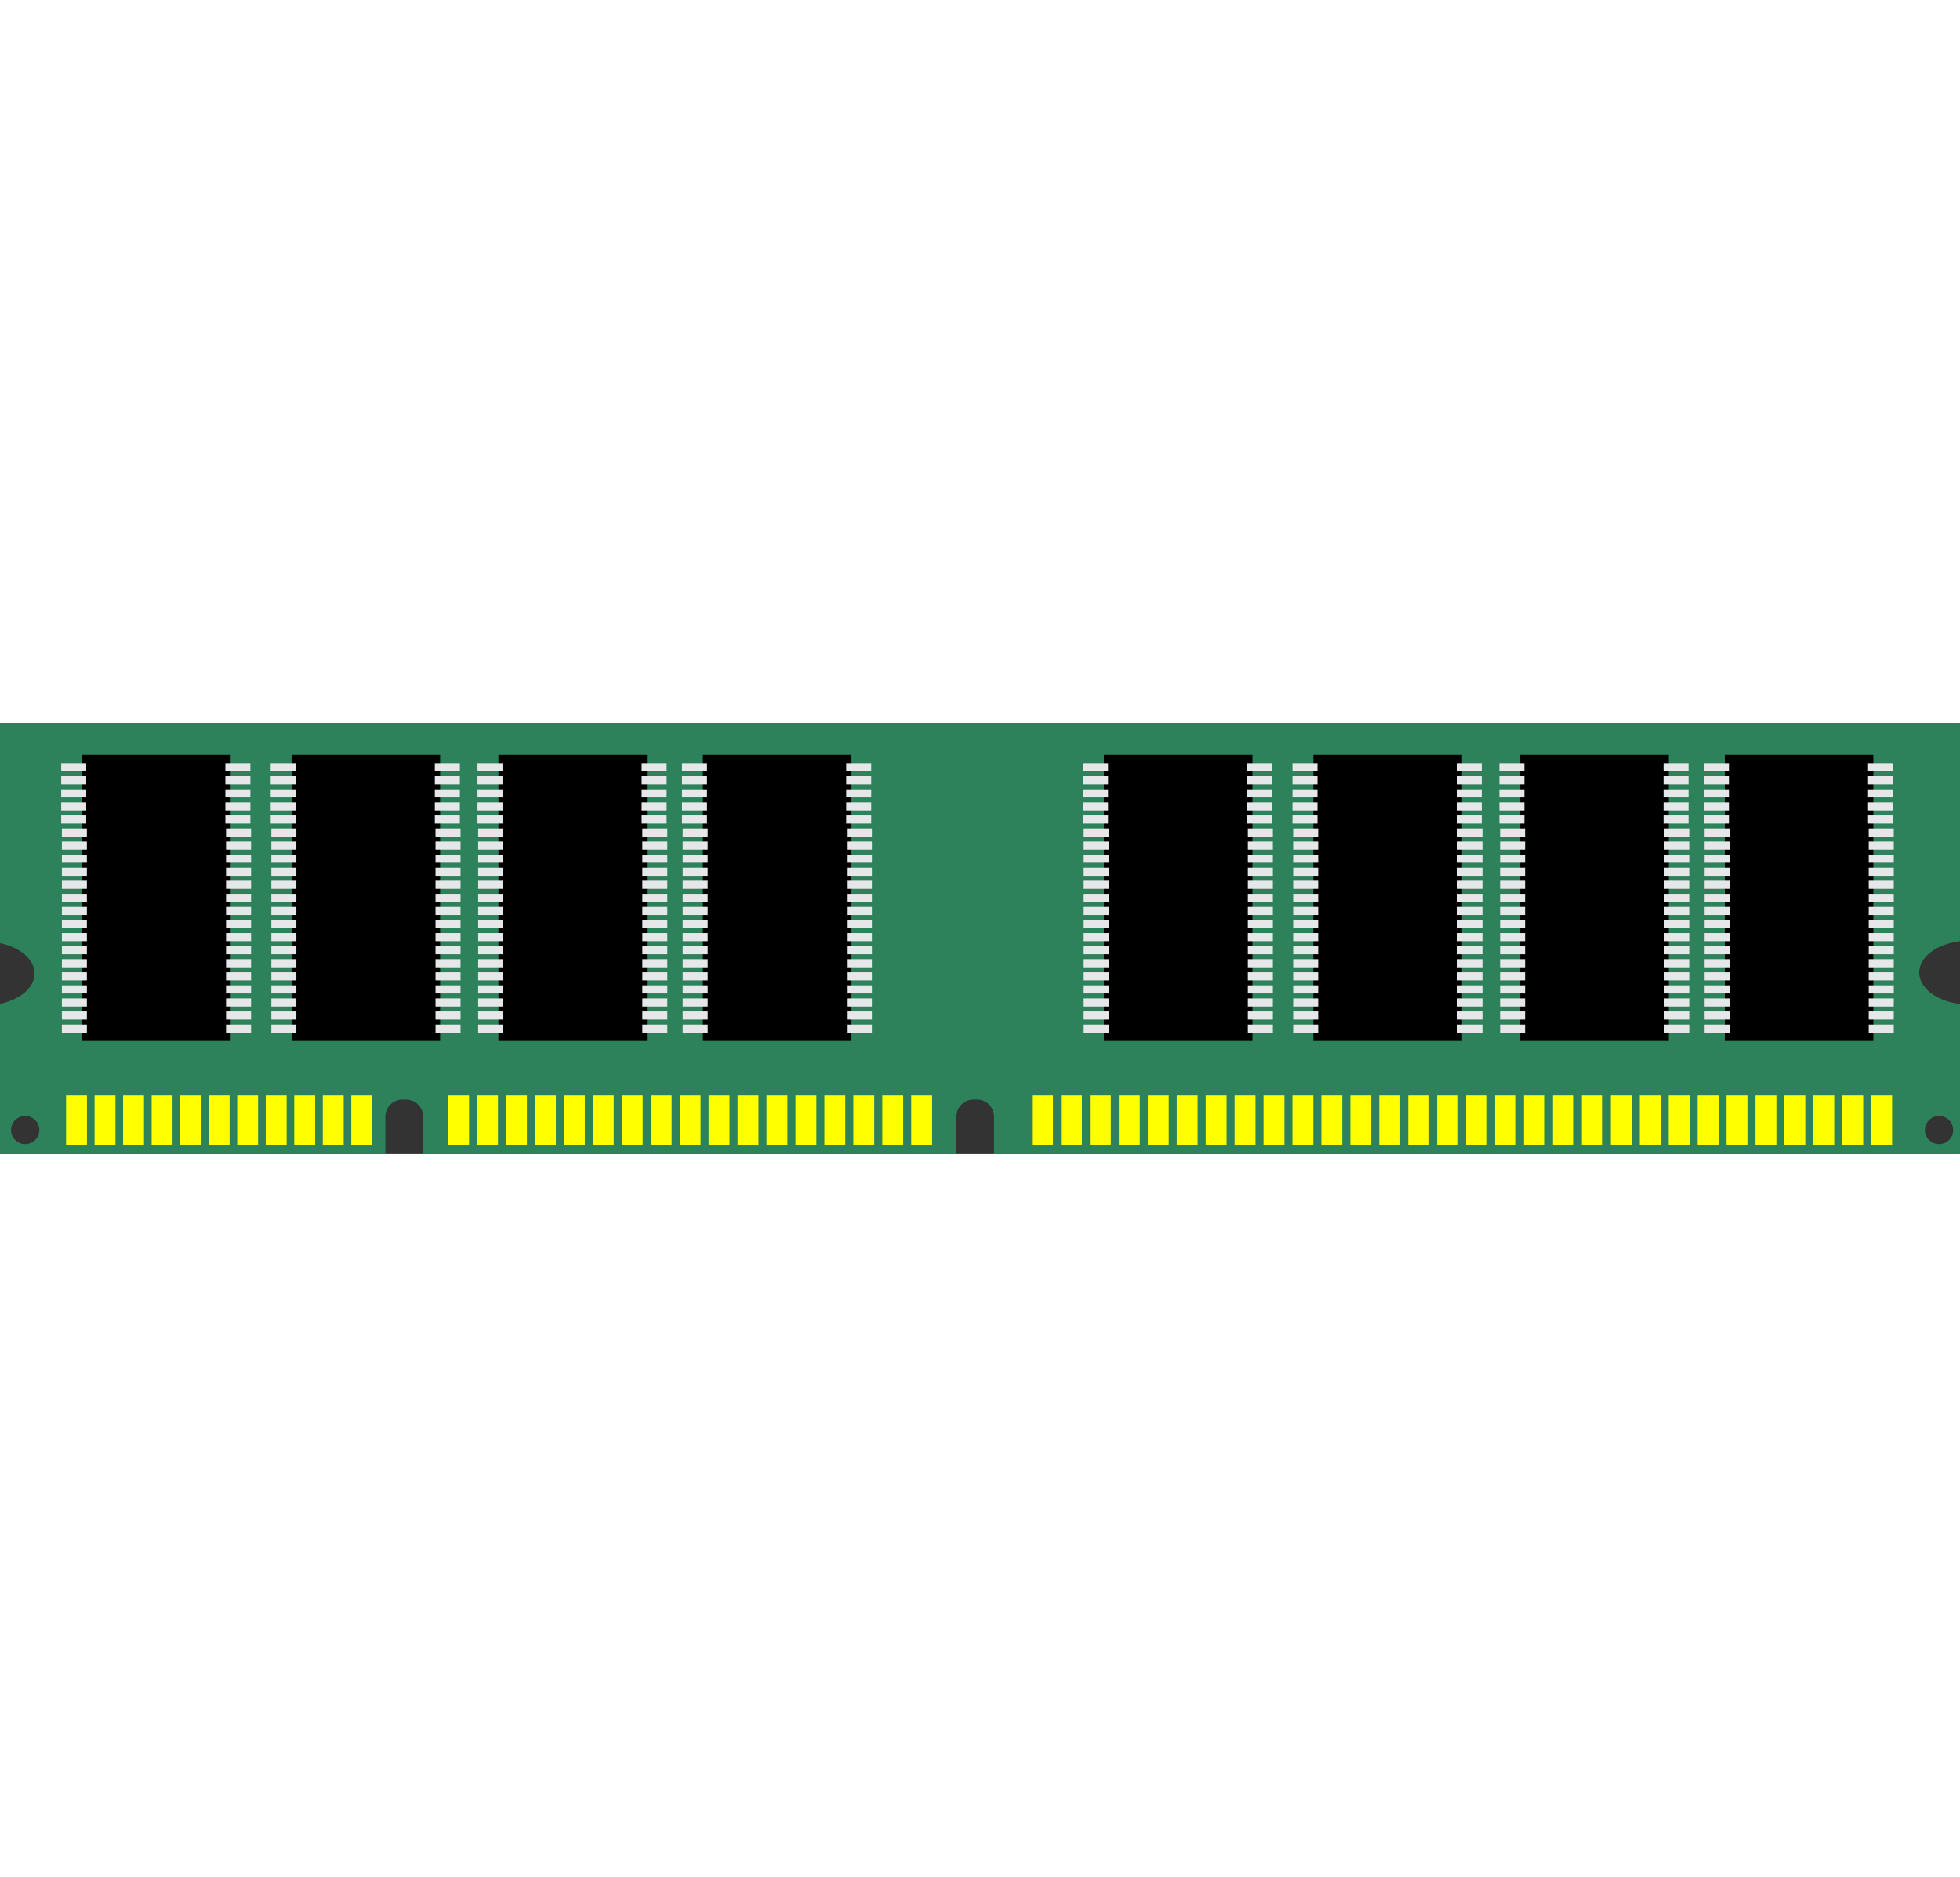 <?xml version="1.0" encoding="UTF-8" standalone="no"?>
<!--
DD-WRT Companion is a mobile app that lets you connect to,
monitor and manage your DD-WRT routers on the go.

Copyright (C) 2014  Armel Soro

This program is free software: you can redistribute it and/or modify
it under the terms of the GNU General Public License as published by
the Free Software Foundation, either version 3 of the License, or
(at your option) any later version.

This program is distributed in the hope that it will be useful,
but WITHOUT ANY WARRANTY; without even the implied warranty of
MERCHANTABILITY or FITNESS FOR A PARTICULAR PURPOSE.  See the
GNU General Public License for more details.

You should have received a copy of the GNU General Public License
along with this program.  If not, see <http://www.gnu.org/licenses/>.

Contact Info: Armel Soro &lt;apps+ddwrt AT rm3l DOT org&gt;
-->
<!-- Created with Inkscape (http://www.inkscape.org/) -->
<svg
    xmlns:inkscape="http://www.inkscape.org/namespaces/inkscape"
    xmlns:rdf="http://www.w3.org/1999/02/22-rdf-syntax-ns#"
    xmlns="http://www.w3.org/2000/svg"
    xmlns:cc="http://creativecommons.org/ns#"
    xmlns:dc="http://purl.org/dc/elements/1.1/"
    xmlns:sodipodi="http://sodipodi.sourceforge.net/DTD/sodipodi-0.dtd"
    xmlns:svg="http://www.w3.org/2000/svg"
    xmlns:ns1="http://sozi.baierouge.fr"
    xmlns:xlink="http://www.w3.org/1999/xlink"
    id="svg2"
	width="51.7"
	height="49.51"
    sodipodi:docname="computer-ram-chip.svg"
    viewBox="0 0 431.19 94.812"
    sodipodi:version="0.32"
    version="1.0"
    inkscape:output_extension="org.inkscape.output.svg.inkscape"
    inkscape:version="0.46"
  >
  <rect x="0" y="0" width="431.19" height="94.812" fill="#333333" stroke="none"/>
  <sodipodi:namedview
      id="base"
      bordercolor="#666666"
      inkscape:pageshadow="2"
      guidetolerance="10"
      pagecolor="#ffffff"
      gridtolerance="10000"
      inkscape:window-height="712"
      inkscape:zoom="0.70710678"
      objecttolerance="10"
      inkscape:window-y="-4"
      showgrid="false"
      borderopacity="1.0"
      inkscape:current-layer="layer1"
      inkscape:cx="192.88509"
      inkscape:cy="18.30365"
      showguides="true"
      inkscape:guide-bbox="true"
      inkscape:window-x="-4"
      inkscape:window-width="1024"
      inkscape:pageopacity="0.0"
      inkscape:document-units="px"
  />
  <g
      id="layer1"
      inkscape:label="Layer 1"
      inkscape:groupmode="layer"
      transform="translate(-136.73 -58.831)"
    >
    <g
        id="g4539"
        transform="translate(-6.364 -407.29)"
      >
      <path
          id="rect3662"
          style="fill-rule:evenodd;fill:#2d825b"
          d="m143.09 466.12v48.41c4.4 0.9 7.6 3.56 7.6 6.69 0 3.12-3.2 5.76-7.6 6.66v33.06h84.79v-8.22c0-2.11 1.7-3.78 3.81-3.78h0.69c2.1 0 3.81 1.67 3.81 3.78v8.22h117.31v-8.22c0-2.11 1.68-3.78 3.78-3.78h0.72c2.11 0 3.78 1.67 3.78 3.78v8.22h212.5v-33.03c-5.09-0.59-8.97-3.47-8.97-6.91s3.88-6.29 8.97-6.88v-48h-431.19zm5.53 86.44c1.72 0 3.13 1.38 3.13 3.1 0 1.71-1.41 3.09-3.13 3.09-1.71 0-3.09-1.38-3.09-3.09 0-1.72 1.38-3.1 3.09-3.1zm421.07 0c1.71 0 3.09 1.38 3.09 3.1 0 1.71-1.38 3.09-3.09 3.09-1.72 0-3.13-1.38-3.13-3.09 0-1.72 1.41-3.1 3.13-3.1z"
      />
      <g
          id="g3664"
          transform="translate(-1.47 228.88)"
        >
        <rect
            id="rect3666"
            style="fill:#000000"
            height="62.932"
            width="32.678"
            y="244.24"
            x="162.63"
        />
        <g
            id="g3668"
            transform="translate(0 -.013)"
          >
          <rect
              id="rect3670"
              style="fill:#e6e7e8"
              height="1.786"
              width="5.503"
              y="246.08"
              x="158.03"
          />
          <rect
              id="rect3672"
              style="fill:#e6e7e8"
              height="1.786"
              width="5.503"
              y="248.95"
              x="158.03"
          />
          <rect
              id="rect3674"
              style="fill:#e6e7e8"
              height="1.786"
              width="5.503"
              y="251.83"
              x="158.03"
          />
          <rect
              id="rect3676"
              style="fill:#e6e7e8"
              height="1.786"
              width="5.503"
              y="254.7"
              x="158.03"
          />
          <rect
              id="rect3678"
              style="fill:#e6e7e8"
              height="1.786"
              width="5.503"
              y="257.58"
              x="158.03"
          />
          <rect
              id="rect3680"
              style="fill:#e6e7e8"
              height="1.786"
              width="5.503"
              y="260.45"
              x="158.18"
          />
          <rect
              id="rect3682"
              style="fill:#e6e7e8"
              height="1.786"
              width="5.503"
              y="263.33"
              x="158.18"
          />
          <rect
              id="rect3684"
              style="fill:#e6e7e8"
              height="1.786"
              width="5.503"
              y="266.2"
              x="158.18"
          />
          <rect
              id="rect3686"
              style="fill:#e6e7e8"
              height="1.786"
              width="5.503"
              y="269.08"
              x="158.18"
          />
          <rect
              id="rect3688"
              style="fill:#e6e7e8"
              height="1.786"
              width="5.503"
              y="271.95"
              x="158.18"
          />
          <rect
              id="rect3690"
              style="fill:#e6e7e8"
              height="1.786"
              width="5.503"
              y="274.83"
              x="158.18"
          />
          <rect
              id="rect3692"
              style="fill:#e6e7e8"
              height="1.786"
              width="5.503"
              y="277.7"
              x="158.18"
          />
          <rect
              id="rect3694"
              style="fill:#e6e7e8"
              height="1.786"
              width="5.503"
              y="280.58"
              x="158.18"
          />
          <rect
              id="rect3696"
              style="fill:#e6e7e8"
              height="1.786"
              width="5.503"
              y="283.45"
              x="158.18"
          />
          <rect
              id="rect3698"
              style="fill:#e6e7e8"
              height="1.786"
              width="5.503"
              y="286.33"
              x="158.18"
          />
          <rect
              id="rect3700"
              style="fill:#e6e7e8"
              height="1.786"
              width="5.503"
              y="289.2"
              x="158.18"
          />
          <rect
              id="rect3702"
              style="fill:#e6e7e8"
              height="1.786"
              width="5.503"
              y="292.08"
              x="158.18"
          />
          <rect
              id="rect3704"
              style="fill:#e6e7e8"
              height="1.786"
              width="5.503"
              y="294.95"
              x="158.18"
          />
          <rect
              id="rect3706"
              style="fill:#e6e7e8"
              height="1.786"
              width="5.503"
              y="297.83"
              x="158.18"
          />
          <rect
              id="rect3708"
              style="fill:#e6e7e8"
              height="1.786"
              width="5.503"
              y="300.7"
              x="158.18"
          />
          <rect
              id="rect3710"
              style="fill:#e6e7e8"
              height="1.786"
              width="5.503"
              y="303.58"
              x="158.18"
          />
        </g
        >
        <g
            id="g3712"
            transform="translate(36.117 -.013)"
          >
          <rect
              id="rect3714"
              style="fill:#e6e7e8"
              height="1.786"
              width="5.503"
              y="246.08"
              x="158.03"
          />
          <rect
              id="rect3716"
              style="fill:#e6e7e8"
              height="1.786"
              width="5.503"
              y="248.95"
              x="158.03"
          />
          <rect
              id="rect3718"
              style="fill:#e6e7e8"
              height="1.786"
              width="5.503"
              y="251.83"
              x="158.03"
          />
          <rect
              id="rect3720"
              style="fill:#e6e7e8"
              height="1.786"
              width="5.503"
              y="254.7"
              x="158.03"
          />
          <rect
              id="rect3722"
              style="fill:#e6e7e8"
              height="1.786"
              width="5.503"
              y="257.58"
              x="158.03"
          />
          <rect
              id="rect3724"
              style="fill:#e6e7e8"
              height="1.786"
              width="5.503"
              y="260.45"
              x="158.18"
          />
          <rect
              id="rect3726"
              style="fill:#e6e7e8"
              height="1.786"
              width="5.503"
              y="263.33"
              x="158.18"
          />
          <rect
              id="rect3728"
              style="fill:#e6e7e8"
              height="1.786"
              width="5.503"
              y="266.2"
              x="158.18"
          />
          <rect
              id="rect3730"
              style="fill:#e6e7e8"
              height="1.786"
              width="5.503"
              y="269.08"
              x="158.18"
          />
          <rect
              id="rect3732"
              style="fill:#e6e7e8"
              height="1.786"
              width="5.503"
              y="271.95"
              x="158.18"
          />
          <rect
              id="rect3734"
              style="fill:#e6e7e8"
              height="1.786"
              width="5.503"
              y="274.83"
              x="158.18"
          />
          <rect
              id="rect3736"
              style="fill:#e6e7e8"
              height="1.786"
              width="5.503"
              y="277.7"
              x="158.18"
          />
          <rect
              id="rect3738"
              style="fill:#e6e7e8"
              height="1.786"
              width="5.503"
              y="280.58"
              x="158.18"
          />
          <rect
              id="rect3740"
              style="fill:#e6e7e8"
              height="1.786"
              width="5.503"
              y="283.45"
              x="158.18"
          />
          <rect
              id="rect3742"
              style="fill:#e6e7e8"
              height="1.786"
              width="5.503"
              y="286.33"
              x="158.18"
          />
          <rect
              id="rect3744"
              style="fill:#e6e7e8"
              height="1.786"
              width="5.503"
              y="289.2"
              x="158.18"
          />
          <rect
              id="rect3746"
              style="fill:#e6e7e8"
              height="1.786"
              width="5.503"
              y="292.08"
              x="158.18"
          />
          <rect
              id="rect3748"
              style="fill:#e6e7e8"
              height="1.786"
              width="5.503"
              y="294.95"
              x="158.18"
          />
          <rect
              id="rect3750"
              style="fill:#e6e7e8"
              height="1.786"
              width="5.503"
              y="297.83"
              x="158.18"
          />
          <rect
              id="rect3752"
              style="fill:#e6e7e8"
              height="1.786"
              width="5.503"
              y="300.7"
              x="158.18"
          />
          <rect
              id="rect3754"
              style="fill:#e6e7e8"
              height="1.786"
              width="5.503"
              y="303.58"
              x="158.18"
          />
        </g
        >
      </g
      >
      <g
          id="g3756"
          transform="translate(44.614 228.88)"
        >
        <rect
            id="rect3758"
            style="fill:#000000"
            height="62.932"
            width="32.678"
            y="244.24"
            x="162.63"
        />
        <g
            id="g3760"
            transform="translate(0 -.013)"
          >
          <rect
              id="rect3762"
              style="fill:#e6e7e8"
              height="1.786"
              width="5.503"
              y="246.08"
              x="158.03"
          />
          <rect
              id="rect3764"
              style="fill:#e6e7e8"
              height="1.786"
              width="5.503"
              y="248.95"
              x="158.03"
          />
          <rect
              id="rect3766"
              style="fill:#e6e7e8"
              height="1.786"
              width="5.503"
              y="251.83"
              x="158.03"
          />
          <rect
              id="rect3768"
              style="fill:#e6e7e8"
              height="1.786"
              width="5.503"
              y="254.7"
              x="158.03"
          />
          <rect
              id="rect3770"
              style="fill:#e6e7e8"
              height="1.786"
              width="5.503"
              y="257.58"
              x="158.03"
          />
          <rect
              id="rect3772"
              style="fill:#e6e7e8"
              height="1.786"
              width="5.503"
              y="260.45"
              x="158.18"
          />
          <rect
              id="rect3774"
              style="fill:#e6e7e8"
              height="1.786"
              width="5.503"
              y="263.33"
              x="158.18"
          />
          <rect
              id="rect3776"
              style="fill:#e6e7e8"
              height="1.786"
              width="5.503"
              y="266.2"
              x="158.18"
          />
          <rect
              id="rect3778"
              style="fill:#e6e7e8"
              height="1.786"
              width="5.503"
              y="269.08"
              x="158.18"
          />
          <rect
              id="rect3780"
              style="fill:#e6e7e8"
              height="1.786"
              width="5.503"
              y="271.95"
              x="158.18"
          />
          <rect
              id="rect3782"
              style="fill:#e6e7e8"
              height="1.786"
              width="5.503"
              y="274.83"
              x="158.18"
          />
          <rect
              id="rect3784"
              style="fill:#e6e7e8"
              height="1.786"
              width="5.503"
              y="277.7"
              x="158.18"
          />
          <rect
              id="rect3786"
              style="fill:#e6e7e8"
              height="1.786"
              width="5.503"
              y="280.58"
              x="158.18"
          />
          <rect
              id="rect3788"
              style="fill:#e6e7e8"
              height="1.786"
              width="5.503"
              y="283.45"
              x="158.18"
          />
          <rect
              id="rect3790"
              style="fill:#e6e7e8"
              height="1.786"
              width="5.503"
              y="286.33"
              x="158.18"
          />
          <rect
              id="rect3792"
              style="fill:#e6e7e8"
              height="1.786"
              width="5.503"
              y="289.2"
              x="158.18"
          />
          <rect
              id="rect3794"
              style="fill:#e6e7e8"
              height="1.786"
              width="5.503"
              y="292.08"
              x="158.18"
          />
          <rect
              id="rect3796"
              style="fill:#e6e7e8"
              height="1.786"
              width="5.503"
              y="294.95"
              x="158.18"
          />
          <rect
              id="rect3798"
              style="fill:#e6e7e8"
              height="1.786"
              width="5.503"
              y="297.83"
              x="158.18"
          />
          <rect
              id="rect3800"
              style="fill:#e6e7e8"
              height="1.786"
              width="5.503"
              y="300.7"
              x="158.18"
          />
          <rect
              id="rect3802"
              style="fill:#e6e7e8"
              height="1.786"
              width="5.503"
              y="303.58"
              x="158.18"
          />
        </g
        >
        <g
            id="g3804"
            transform="translate(36.117 -.013)"
          >
          <rect
              id="rect3806"
              style="fill:#e6e7e8"
              height="1.786"
              width="5.503"
              y="246.08"
              x="158.03"
          />
          <rect
              id="rect3808"
              style="fill:#e6e7e8"
              height="1.786"
              width="5.503"
              y="248.95"
              x="158.03"
          />
          <rect
              id="rect3810"
              style="fill:#e6e7e8"
              height="1.786"
              width="5.503"
              y="251.83"
              x="158.03"
          />
          <rect
              id="rect3812"
              style="fill:#e6e7e8"
              height="1.786"
              width="5.503"
              y="254.7"
              x="158.03"
          />
          <rect
              id="rect3814"
              style="fill:#e6e7e8"
              height="1.786"
              width="5.503"
              y="257.58"
              x="158.03"
          />
          <rect
              id="rect3816"
              style="fill:#e6e7e8"
              height="1.786"
              width="5.503"
              y="260.45"
              x="158.18"
          />
          <rect
              id="rect3818"
              style="fill:#e6e7e8"
              height="1.786"
              width="5.503"
              y="263.33"
              x="158.18"
          />
          <rect
              id="rect3820"
              style="fill:#e6e7e8"
              height="1.786"
              width="5.503"
              y="266.2"
              x="158.18"
          />
          <rect
              id="rect3822"
              style="fill:#e6e7e8"
              height="1.786"
              width="5.503"
              y="269.08"
              x="158.18"
          />
          <rect
              id="rect3824"
              style="fill:#e6e7e8"
              height="1.786"
              width="5.503"
              y="271.95"
              x="158.18"
          />
          <rect
              id="rect3826"
              style="fill:#e6e7e8"
              height="1.786"
              width="5.503"
              y="274.83"
              x="158.18"
          />
          <rect
              id="rect3828"
              style="fill:#e6e7e8"
              height="1.786"
              width="5.503"
              y="277.7"
              x="158.18"
          />
          <rect
              id="rect3830"
              style="fill:#e6e7e8"
              height="1.786"
              width="5.503"
              y="280.58"
              x="158.18"
          />
          <rect
              id="rect3832"
              style="fill:#e6e7e8"
              height="1.786"
              width="5.503"
              y="283.45"
              x="158.18"
          />
          <rect
              id="rect3834"
              style="fill:#e6e7e8"
              height="1.786"
              width="5.503"
              y="286.33"
              x="158.18"
          />
          <rect
              id="rect3836"
              style="fill:#e6e7e8"
              height="1.786"
              width="5.503"
              y="289.2"
              x="158.18"
          />
          <rect
              id="rect3838"
              style="fill:#e6e7e8"
              height="1.786"
              width="5.503"
              y="292.08"
              x="158.18"
          />
          <rect
              id="rect3840"
              style="fill:#e6e7e8"
              height="1.786"
              width="5.503"
              y="294.95"
              x="158.18"
          />
          <rect
              id="rect3842"
              style="fill:#e6e7e8"
              height="1.786"
              width="5.503"
              y="297.83"
              x="158.18"
          />
          <rect
              id="rect3844"
              style="fill:#e6e7e8"
              height="1.786"
              width="5.503"
              y="300.7"
              x="158.18"
          />
          <rect
              id="rect3846"
              style="fill:#e6e7e8"
              height="1.786"
              width="5.503"
              y="303.58"
              x="158.18"
          />
        </g
        >
      </g
      >
      <g
          id="g3848"
          transform="translate(90.114 228.88)"
        >
        <rect
            id="rect3850"
            style="fill:#000000"
            height="62.932"
            width="32.678"
            y="244.24"
            x="162.63"
        />
        <g
            id="g3852"
            transform="translate(0 -.013)"
          >
          <rect
              id="rect3854"
              style="fill:#e6e7e8"
              height="1.786"
              width="5.503"
              y="246.08"
              x="158.03"
          />
          <rect
              id="rect3856"
              style="fill:#e6e7e8"
              height="1.786"
              width="5.503"
              y="248.95"
              x="158.03"
          />
          <rect
              id="rect3858"
              style="fill:#e6e7e8"
              height="1.786"
              width="5.503"
              y="251.83"
              x="158.03"
          />
          <rect
              id="rect3860"
              style="fill:#e6e7e8"
              height="1.786"
              width="5.503"
              y="254.7"
              x="158.03"
          />
          <rect
              id="rect3862"
              style="fill:#e6e7e8"
              height="1.786"
              width="5.503"
              y="257.58"
              x="158.03"
          />
          <rect
              id="rect3864"
              style="fill:#e6e7e8"
              height="1.786"
              width="5.503"
              y="260.45"
              x="158.18"
          />
          <rect
              id="rect3866"
              style="fill:#e6e7e8"
              height="1.786"
              width="5.503"
              y="263.33"
              x="158.18"
          />
          <rect
              id="rect3868"
              style="fill:#e6e7e8"
              height="1.786"
              width="5.503"
              y="266.2"
              x="158.18"
          />
          <rect
              id="rect3870"
              style="fill:#e6e7e8"
              height="1.786"
              width="5.503"
              y="269.08"
              x="158.18"
          />
          <rect
              id="rect3872"
              style="fill:#e6e7e8"
              height="1.786"
              width="5.503"
              y="271.95"
              x="158.18"
          />
          <rect
              id="rect3874"
              style="fill:#e6e7e8"
              height="1.786"
              width="5.503"
              y="274.83"
              x="158.18"
          />
          <rect
              id="rect3876"
              style="fill:#e6e7e8"
              height="1.786"
              width="5.503"
              y="277.7"
              x="158.18"
          />
          <rect
              id="rect3878"
              style="fill:#e6e7e8"
              height="1.786"
              width="5.503"
              y="280.58"
              x="158.18"
          />
          <rect
              id="rect3880"
              style="fill:#e6e7e8"
              height="1.786"
              width="5.503"
              y="283.45"
              x="158.18"
          />
          <rect
              id="rect3882"
              style="fill:#e6e7e8"
              height="1.786"
              width="5.503"
              y="286.33"
              x="158.18"
          />
          <rect
              id="rect3884"
              style="fill:#e6e7e8"
              height="1.786"
              width="5.503"
              y="289.2"
              x="158.18"
          />
          <rect
              id="rect3886"
              style="fill:#e6e7e8"
              height="1.786"
              width="5.503"
              y="292.08"
              x="158.18"
          />
          <rect
              id="rect3888"
              style="fill:#e6e7e8"
              height="1.786"
              width="5.503"
              y="294.95"
              x="158.18"
          />
          <rect
              id="rect3890"
              style="fill:#e6e7e8"
              height="1.786"
              width="5.503"
              y="297.83"
              x="158.18"
          />
          <rect
              id="rect3892"
              style="fill:#e6e7e8"
              height="1.786"
              width="5.503"
              y="300.7"
              x="158.18"
          />
          <rect
              id="rect3894"
              style="fill:#e6e7e8"
              height="1.786"
              width="5.503"
              y="303.58"
              x="158.18"
          />
        </g
        >
        <g
            id="g3896"
            transform="translate(36.117 -.013)"
          >
          <rect
              id="rect3898"
              style="fill:#e6e7e8"
              height="1.786"
              width="5.503"
              y="246.08"
              x="158.03"
          />
          <rect
              id="rect3900"
              style="fill:#e6e7e8"
              height="1.786"
              width="5.503"
              y="248.95"
              x="158.03"
          />
          <rect
              id="rect3902"
              style="fill:#e6e7e8"
              height="1.786"
              width="5.503"
              y="251.83"
              x="158.03"
          />
          <rect
              id="rect3904"
              style="fill:#e6e7e8"
              height="1.786"
              width="5.503"
              y="254.7"
              x="158.03"
          />
          <rect
              id="rect3906"
              style="fill:#e6e7e8"
              height="1.786"
              width="5.503"
              y="257.58"
              x="158.03"
          />
          <rect
              id="rect3908"
              style="fill:#e6e7e8"
              height="1.786"
              width="5.503"
              y="260.45"
              x="158.18"
          />
          <rect
              id="rect3910"
              style="fill:#e6e7e8"
              height="1.786"
              width="5.503"
              y="263.33"
              x="158.18"
          />
          <rect
              id="rect3912"
              style="fill:#e6e7e8"
              height="1.786"
              width="5.503"
              y="266.2"
              x="158.18"
          />
          <rect
              id="rect3914"
              style="fill:#e6e7e8"
              height="1.786"
              width="5.503"
              y="269.08"
              x="158.18"
          />
          <rect
              id="rect3916"
              style="fill:#e6e7e8"
              height="1.786"
              width="5.503"
              y="271.95"
              x="158.18"
          />
          <rect
              id="rect3918"
              style="fill:#e6e7e8"
              height="1.786"
              width="5.503"
              y="274.83"
              x="158.18"
          />
          <rect
              id="rect3920"
              style="fill:#e6e7e8"
              height="1.786"
              width="5.503"
              y="277.7"
              x="158.18"
          />
          <rect
              id="rect3922"
              style="fill:#e6e7e8"
              height="1.786"
              width="5.503"
              y="280.58"
              x="158.18"
          />
          <rect
              id="rect3924"
              style="fill:#e6e7e8"
              height="1.786"
              width="5.503"
              y="283.45"
              x="158.18"
          />
          <rect
              id="rect3926"
              style="fill:#e6e7e8"
              height="1.786"
              width="5.503"
              y="286.33"
              x="158.18"
          />
          <rect
              id="rect3928"
              style="fill:#e6e7e8"
              height="1.786"
              width="5.503"
              y="289.2"
              x="158.18"
          />
          <rect
              id="rect3930"
              style="fill:#e6e7e8"
              height="1.786"
              width="5.503"
              y="292.08"
              x="158.18"
          />
          <rect
              id="rect3932"
              style="fill:#e6e7e8"
              height="1.786"
              width="5.503"
              y="294.95"
              x="158.18"
          />
          <rect
              id="rect3934"
              style="fill:#e6e7e8"
              height="1.786"
              width="5.503"
              y="297.83"
              x="158.18"
          />
          <rect
              id="rect3936"
              style="fill:#e6e7e8"
              height="1.786"
              width="5.503"
              y="300.7"
              x="158.18"
          />
          <rect
              id="rect3938"
              style="fill:#e6e7e8"
              height="1.786"
              width="5.503"
              y="303.58"
              x="158.18"
          />
        </g
        >
      </g
      >
      <g
          id="g3940"
          transform="translate(135.11 228.88)"
        >
        <rect
            id="rect3942"
            style="fill:#000000"
            height="62.932"
            width="32.678"
            y="244.24"
            x="162.63"
        />
        <g
            id="g3944"
            transform="translate(0 -.013)"
          >
          <rect
              id="rect3946"
              style="fill:#e6e7e8"
              height="1.786"
              width="5.503"
              y="246.08"
              x="158.03"
          />
          <rect
              id="rect3948"
              style="fill:#e6e7e8"
              height="1.786"
              width="5.503"
              y="248.95"
              x="158.03"
          />
          <rect
              id="rect3950"
              style="fill:#e6e7e8"
              height="1.786"
              width="5.503"
              y="251.83"
              x="158.03"
          />
          <rect
              id="rect3952"
              style="fill:#e6e7e8"
              height="1.786"
              width="5.503"
              y="254.7"
              x="158.03"
          />
          <rect
              id="rect3954"
              style="fill:#e6e7e8"
              height="1.786"
              width="5.503"
              y="257.58"
              x="158.03"
          />
          <rect
              id="rect3956"
              style="fill:#e6e7e8"
              height="1.786"
              width="5.503"
              y="260.45"
              x="158.18"
          />
          <rect
              id="rect3958"
              style="fill:#e6e7e8"
              height="1.786"
              width="5.503"
              y="263.33"
              x="158.18"
          />
          <rect
              id="rect3960"
              style="fill:#e6e7e8"
              height="1.786"
              width="5.503"
              y="266.2"
              x="158.18"
          />
          <rect
              id="rect3962"
              style="fill:#e6e7e8"
              height="1.786"
              width="5.503"
              y="269.08"
              x="158.18"
          />
          <rect
              id="rect3964"
              style="fill:#e6e7e8"
              height="1.786"
              width="5.503"
              y="271.95"
              x="158.18"
          />
          <rect
              id="rect3966"
              style="fill:#e6e7e8"
              height="1.786"
              width="5.503"
              y="274.83"
              x="158.18"
          />
          <rect
              id="rect3968"
              style="fill:#e6e7e8"
              height="1.786"
              width="5.503"
              y="277.7"
              x="158.18"
          />
          <rect
              id="rect3970"
              style="fill:#e6e7e8"
              height="1.786"
              width="5.503"
              y="280.58"
              x="158.18"
          />
          <rect
              id="rect3972"
              style="fill:#e6e7e8"
              height="1.786"
              width="5.503"
              y="283.45"
              x="158.18"
          />
          <rect
              id="rect3974"
              style="fill:#e6e7e8"
              height="1.786"
              width="5.503"
              y="286.33"
              x="158.18"
          />
          <rect
              id="rect3976"
              style="fill:#e6e7e8"
              height="1.786"
              width="5.503"
              y="289.2"
              x="158.18"
          />
          <rect
              id="rect3978"
              style="fill:#e6e7e8"
              height="1.786"
              width="5.503"
              y="292.08"
              x="158.18"
          />
          <rect
              id="rect3980"
              style="fill:#e6e7e8"
              height="1.786"
              width="5.503"
              y="294.95"
              x="158.18"
          />
          <rect
              id="rect3982"
              style="fill:#e6e7e8"
              height="1.786"
              width="5.503"
              y="297.83"
              x="158.18"
          />
          <rect
              id="rect3984"
              style="fill:#e6e7e8"
              height="1.786"
              width="5.503"
              y="300.7"
              x="158.18"
          />
          <rect
              id="rect3986"
              style="fill:#e6e7e8"
              height="1.786"
              width="5.503"
              y="303.58"
              x="158.18"
          />
        </g
        >
        <g
            id="g3988"
            transform="translate(36.117 -.013)"
          >
          <rect
              id="rect3990"
              style="fill:#e6e7e8"
              height="1.786"
              width="5.503"
              y="246.08"
              x="158.03"
          />
          <rect
              id="rect3992"
              style="fill:#e6e7e8"
              height="1.786"
              width="5.503"
              y="248.95"
              x="158.03"
          />
          <rect
              id="rect3994"
              style="fill:#e6e7e8"
              height="1.786"
              width="5.503"
              y="251.83"
              x="158.03"
          />
          <rect
              id="rect3996"
              style="fill:#e6e7e8"
              height="1.786"
              width="5.503"
              y="254.7"
              x="158.03"
          />
          <rect
              id="rect3998"
              style="fill:#e6e7e8"
              height="1.786"
              width="5.503"
              y="257.58"
              x="158.03"
          />
          <rect
              id="rect4000"
              style="fill:#e6e7e8"
              height="1.786"
              width="5.503"
              y="260.45"
              x="158.18"
          />
          <rect
              id="rect4002"
              style="fill:#e6e7e8"
              height="1.786"
              width="5.503"
              y="263.33"
              x="158.18"
          />
          <rect
              id="rect4004"
              style="fill:#e6e7e8"
              height="1.786"
              width="5.503"
              y="266.2"
              x="158.18"
          />
          <rect
              id="rect4006"
              style="fill:#e6e7e8"
              height="1.786"
              width="5.503"
              y="269.08"
              x="158.18"
          />
          <rect
              id="rect4008"
              style="fill:#e6e7e8"
              height="1.786"
              width="5.503"
              y="271.95"
              x="158.18"
          />
          <rect
              id="rect4010"
              style="fill:#e6e7e8"
              height="1.786"
              width="5.503"
              y="274.83"
              x="158.18"
          />
          <rect
              id="rect4012"
              style="fill:#e6e7e8"
              height="1.786"
              width="5.503"
              y="277.7"
              x="158.18"
          />
          <rect
              id="rect4014"
              style="fill:#e6e7e8"
              height="1.786"
              width="5.503"
              y="280.58"
              x="158.18"
          />
          <rect
              id="rect4016"
              style="fill:#e6e7e8"
              height="1.786"
              width="5.503"
              y="283.45"
              x="158.18"
          />
          <rect
              id="rect4018"
              style="fill:#e6e7e8"
              height="1.786"
              width="5.503"
              y="286.33"
              x="158.18"
          />
          <rect
              id="rect4020"
              style="fill:#e6e7e8"
              height="1.786"
              width="5.503"
              y="289.2"
              x="158.18"
          />
          <rect
              id="rect4022"
              style="fill:#e6e7e8"
              height="1.786"
              width="5.503"
              y="292.08"
              x="158.18"
          />
          <rect
              id="rect4024"
              style="fill:#e6e7e8"
              height="1.786"
              width="5.503"
              y="294.95"
              x="158.18"
          />
          <rect
              id="rect4026"
              style="fill:#e6e7e8"
              height="1.786"
              width="5.503"
              y="297.83"
              x="158.18"
          />
          <rect
              id="rect4028"
              style="fill:#e6e7e8"
              height="1.786"
              width="5.503"
              y="300.7"
              x="158.18"
          />
          <rect
              id="rect4030"
              style="fill:#e6e7e8"
              height="1.786"
              width="5.503"
              y="303.58"
              x="158.18"
          />
        </g
        >
      </g
      >
      <g
          id="g4032"
          transform="translate(223.32 228.88)"
        >
        <rect
            id="rect4034"
            style="fill:#000000"
            height="62.932"
            width="32.678"
            y="244.24"
            x="162.63"
        />
        <g
            id="g4036"
            transform="translate(0 -.013)"
          >
          <rect
              id="rect4038"
              style="fill:#e6e7e8"
              height="1.786"
              width="5.503"
              y="246.08"
              x="158.03"
          />
          <rect
              id="rect4040"
              style="fill:#e6e7e8"
              height="1.786"
              width="5.503"
              y="248.95"
              x="158.03"
          />
          <rect
              id="rect4042"
              style="fill:#e6e7e8"
              height="1.786"
              width="5.503"
              y="251.83"
              x="158.03"
          />
          <rect
              id="rect4044"
              style="fill:#e6e7e8"
              height="1.786"
              width="5.503"
              y="254.7"
              x="158.03"
          />
          <rect
              id="rect4046"
              style="fill:#e6e7e8"
              height="1.786"
              width="5.503"
              y="257.58"
              x="158.03"
          />
          <rect
              id="rect4048"
              style="fill:#e6e7e8"
              height="1.786"
              width="5.503"
              y="260.45"
              x="158.18"
          />
          <rect
              id="rect4050"
              style="fill:#e6e7e8"
              height="1.786"
              width="5.503"
              y="263.33"
              x="158.18"
          />
          <rect
              id="rect4052"
              style="fill:#e6e7e8"
              height="1.786"
              width="5.503"
              y="266.2"
              x="158.18"
          />
          <rect
              id="rect4054"
              style="fill:#e6e7e8"
              height="1.786"
              width="5.503"
              y="269.08"
              x="158.18"
          />
          <rect
              id="rect4056"
              style="fill:#e6e7e8"
              height="1.786"
              width="5.503"
              y="271.95"
              x="158.18"
          />
          <rect
              id="rect4058"
              style="fill:#e6e7e8"
              height="1.786"
              width="5.503"
              y="274.83"
              x="158.18"
          />
          <rect
              id="rect4060"
              style="fill:#e6e7e8"
              height="1.786"
              width="5.503"
              y="277.7"
              x="158.18"
          />
          <rect
              id="rect4062"
              style="fill:#e6e7e8"
              height="1.786"
              width="5.503"
              y="280.58"
              x="158.18"
          />
          <rect
              id="rect4064"
              style="fill:#e6e7e8"
              height="1.786"
              width="5.503"
              y="283.45"
              x="158.18"
          />
          <rect
              id="rect4066"
              style="fill:#e6e7e8"
              height="1.786"
              width="5.503"
              y="286.33"
              x="158.18"
          />
          <rect
              id="rect4068"
              style="fill:#e6e7e8"
              height="1.786"
              width="5.503"
              y="289.2"
              x="158.18"
          />
          <rect
              id="rect4070"
              style="fill:#e6e7e8"
              height="1.786"
              width="5.503"
              y="292.08"
              x="158.18"
          />
          <rect
              id="rect4072"
              style="fill:#e6e7e8"
              height="1.786"
              width="5.503"
              y="294.95"
              x="158.18"
          />
          <rect
              id="rect4074"
              style="fill:#e6e7e8"
              height="1.786"
              width="5.503"
              y="297.83"
              x="158.18"
          />
          <rect
              id="rect4076"
              style="fill:#e6e7e8"
              height="1.786"
              width="5.503"
              y="300.7"
              x="158.18"
          />
          <rect
              id="rect4078"
              style="fill:#e6e7e8"
              height="1.786"
              width="5.503"
              y="303.58"
              x="158.18"
          />
        </g
        >
        <g
            id="g4080"
            transform="translate(36.117 -.013)"
          >
          <rect
              id="rect4082"
              style="fill:#e6e7e8"
              height="1.786"
              width="5.503"
              y="246.08"
              x="158.03"
          />
          <rect
              id="rect4084"
              style="fill:#e6e7e8"
              height="1.786"
              width="5.503"
              y="248.95"
              x="158.03"
          />
          <rect
              id="rect4086"
              style="fill:#e6e7e8"
              height="1.786"
              width="5.503"
              y="251.83"
              x="158.03"
          />
          <rect
              id="rect4088"
              style="fill:#e6e7e8"
              height="1.786"
              width="5.503"
              y="254.7"
              x="158.03"
          />
          <rect
              id="rect4090"
              style="fill:#e6e7e8"
              height="1.786"
              width="5.503"
              y="257.58"
              x="158.03"
          />
          <rect
              id="rect4092"
              style="fill:#e6e7e8"
              height="1.786"
              width="5.503"
              y="260.45"
              x="158.18"
          />
          <rect
              id="rect4094"
              style="fill:#e6e7e8"
              height="1.786"
              width="5.503"
              y="263.33"
              x="158.18"
          />
          <rect
              id="rect4096"
              style="fill:#e6e7e8"
              height="1.786"
              width="5.503"
              y="266.2"
              x="158.18"
          />
          <rect
              id="rect4098"
              style="fill:#e6e7e8"
              height="1.786"
              width="5.503"
              y="269.08"
              x="158.18"
          />
          <rect
              id="rect4100"
              style="fill:#e6e7e8"
              height="1.786"
              width="5.503"
              y="271.95"
              x="158.18"
          />
          <rect
              id="rect4102"
              style="fill:#e6e7e8"
              height="1.786"
              width="5.503"
              y="274.83"
              x="158.18"
          />
          <rect
              id="rect4104"
              style="fill:#e6e7e8"
              height="1.786"
              width="5.503"
              y="277.7"
              x="158.18"
          />
          <rect
              id="rect4106"
              style="fill:#e6e7e8"
              height="1.786"
              width="5.503"
              y="280.58"
              x="158.18"
          />
          <rect
              id="rect4108"
              style="fill:#e6e7e8"
              height="1.786"
              width="5.503"
              y="283.45"
              x="158.18"
          />
          <rect
              id="rect4110"
              style="fill:#e6e7e8"
              height="1.786"
              width="5.503"
              y="286.33"
              x="158.18"
          />
          <rect
              id="rect4112"
              style="fill:#e6e7e8"
              height="1.786"
              width="5.503"
              y="289.2"
              x="158.18"
          />
          <rect
              id="rect4114"
              style="fill:#e6e7e8"
              height="1.786"
              width="5.503"
              y="292.08"
              x="158.18"
          />
          <rect
              id="rect4116"
              style="fill:#e6e7e8"
              height="1.786"
              width="5.503"
              y="294.95"
              x="158.18"
          />
          <rect
              id="rect4118"
              style="fill:#e6e7e8"
              height="1.786"
              width="5.503"
              y="297.83"
              x="158.18"
          />
          <rect
              id="rect4120"
              style="fill:#e6e7e8"
              height="1.786"
              width="5.503"
              y="300.7"
              x="158.18"
          />
          <rect
              id="rect4122"
              style="fill:#e6e7e8"
              height="1.786"
              width="5.503"
              y="303.58"
              x="158.18"
          />
        </g
        >
      </g
      >
      <g
          id="g4124"
          transform="translate(269.41 228.88)"
        >
        <rect
            id="rect4126"
            style="fill:#000000"
            height="62.932"
            width="32.678"
            y="244.24"
            x="162.63"
        />
        <g
            id="g4128"
            transform="translate(0 -.013)"
          >
          <rect
              id="rect4130"
              style="fill:#e6e7e8"
              height="1.786"
              width="5.503"
              y="246.08"
              x="158.03"
          />
          <rect
              id="rect4132"
              style="fill:#e6e7e8"
              height="1.786"
              width="5.503"
              y="248.95"
              x="158.03"
          />
          <rect
              id="rect4134"
              style="fill:#e6e7e8"
              height="1.786"
              width="5.503"
              y="251.83"
              x="158.03"
          />
          <rect
              id="rect4136"
              style="fill:#e6e7e8"
              height="1.786"
              width="5.503"
              y="254.7"
              x="158.03"
          />
          <rect
              id="rect4138"
              style="fill:#e6e7e8"
              height="1.786"
              width="5.503"
              y="257.58"
              x="158.03"
          />
          <rect
              id="rect4140"
              style="fill:#e6e7e8"
              height="1.786"
              width="5.503"
              y="260.45"
              x="158.18"
          />
          <rect
              id="rect4142"
              style="fill:#e6e7e8"
              height="1.786"
              width="5.503"
              y="263.33"
              x="158.18"
          />
          <rect
              id="rect4144"
              style="fill:#e6e7e8"
              height="1.786"
              width="5.503"
              y="266.2"
              x="158.18"
          />
          <rect
              id="rect4146"
              style="fill:#e6e7e8"
              height="1.786"
              width="5.503"
              y="269.08"
              x="158.18"
          />
          <rect
              id="rect4148"
              style="fill:#e6e7e8"
              height="1.786"
              width="5.503"
              y="271.95"
              x="158.18"
          />
          <rect
              id="rect4150"
              style="fill:#e6e7e8"
              height="1.786"
              width="5.503"
              y="274.83"
              x="158.18"
          />
          <rect
              id="rect4152"
              style="fill:#e6e7e8"
              height="1.786"
              width="5.503"
              y="277.7"
              x="158.18"
          />
          <rect
              id="rect4154"
              style="fill:#e6e7e8"
              height="1.786"
              width="5.503"
              y="280.58"
              x="158.18"
          />
          <rect
              id="rect4156"
              style="fill:#e6e7e8"
              height="1.786"
              width="5.503"
              y="283.45"
              x="158.18"
          />
          <rect
              id="rect4158"
              style="fill:#e6e7e8"
              height="1.786"
              width="5.503"
              y="286.33"
              x="158.18"
          />
          <rect
              id="rect4160"
              style="fill:#e6e7e8"
              height="1.786"
              width="5.503"
              y="289.2"
              x="158.18"
          />
          <rect
              id="rect4162"
              style="fill:#e6e7e8"
              height="1.786"
              width="5.503"
              y="292.08"
              x="158.18"
          />
          <rect
              id="rect4164"
              style="fill:#e6e7e8"
              height="1.786"
              width="5.503"
              y="294.95"
              x="158.18"
          />
          <rect
              id="rect4166"
              style="fill:#e6e7e8"
              height="1.786"
              width="5.503"
              y="297.83"
              x="158.18"
          />
          <rect
              id="rect4168"
              style="fill:#e6e7e8"
              height="1.786"
              width="5.503"
              y="300.7"
              x="158.18"
          />
          <rect
              id="rect4170"
              style="fill:#e6e7e8"
              height="1.786"
              width="5.503"
              y="303.58"
              x="158.18"
          />
        </g
        >
        <g
            id="g4172"
            transform="translate(36.117 -.013)"
          >
          <rect
              id="rect4174"
              style="fill:#e6e7e8"
              height="1.786"
              width="5.503"
              y="246.08"
              x="158.03"
          />
          <rect
              id="rect4176"
              style="fill:#e6e7e8"
              height="1.786"
              width="5.503"
              y="248.95"
              x="158.03"
          />
          <rect
              id="rect4178"
              style="fill:#e6e7e8"
              height="1.786"
              width="5.503"
              y="251.83"
              x="158.03"
          />
          <rect
              id="rect4180"
              style="fill:#e6e7e8"
              height="1.786"
              width="5.503"
              y="254.7"
              x="158.03"
          />
          <rect
              id="rect4182"
              style="fill:#e6e7e8"
              height="1.786"
              width="5.503"
              y="257.58"
              x="158.03"
          />
          <rect
              id="rect4184"
              style="fill:#e6e7e8"
              height="1.786"
              width="5.503"
              y="260.45"
              x="158.18"
          />
          <rect
              id="rect4186"
              style="fill:#e6e7e8"
              height="1.786"
              width="5.503"
              y="263.33"
              x="158.18"
          />
          <rect
              id="rect4188"
              style="fill:#e6e7e8"
              height="1.786"
              width="5.503"
              y="266.2"
              x="158.18"
          />
          <rect
              id="rect4190"
              style="fill:#e6e7e8"
              height="1.786"
              width="5.503"
              y="269.08"
              x="158.18"
          />
          <rect
              id="rect4192"
              style="fill:#e6e7e8"
              height="1.786"
              width="5.503"
              y="271.95"
              x="158.18"
          />
          <rect
              id="rect4194"
              style="fill:#e6e7e8"
              height="1.786"
              width="5.503"
              y="274.83"
              x="158.18"
          />
          <rect
              id="rect4196"
              style="fill:#e6e7e8"
              height="1.786"
              width="5.503"
              y="277.7"
              x="158.18"
          />
          <rect
              id="rect4198"
              style="fill:#e6e7e8"
              height="1.786"
              width="5.503"
              y="280.58"
              x="158.18"
          />
          <rect
              id="rect4200"
              style="fill:#e6e7e8"
              height="1.786"
              width="5.503"
              y="283.45"
              x="158.18"
          />
          <rect
              id="rect4202"
              style="fill:#e6e7e8"
              height="1.786"
              width="5.503"
              y="286.33"
              x="158.18"
          />
          <rect
              id="rect4204"
              style="fill:#e6e7e8"
              height="1.786"
              width="5.503"
              y="289.2"
              x="158.18"
          />
          <rect
              id="rect4206"
              style="fill:#e6e7e8"
              height="1.786"
              width="5.503"
              y="292.08"
              x="158.18"
          />
          <rect
              id="rect4208"
              style="fill:#e6e7e8"
              height="1.786"
              width="5.503"
              y="294.95"
              x="158.18"
          />
          <rect
              id="rect4210"
              style="fill:#e6e7e8"
              height="1.786"
              width="5.503"
              y="297.83"
              x="158.18"
          />
          <rect
              id="rect4212"
              style="fill:#e6e7e8"
              height="1.786"
              width="5.503"
              y="300.7"
              x="158.18"
          />
          <rect
              id="rect4214"
              style="fill:#e6e7e8"
              height="1.786"
              width="5.503"
              y="303.58"
              x="158.18"
          />
        </g
        >
      </g
      >
      <g
          id="g4216"
          transform="translate(314.91 228.88)"
        >
        <rect
            id="rect4218"
            style="fill:#000000"
            height="62.932"
            width="32.678"
            y="244.24"
            x="162.63"
        />
        <g
            id="g4220"
            transform="translate(0 -.013)"
          >
          <rect
              id="rect4222"
              style="fill:#e6e7e8"
              height="1.786"
              width="5.503"
              y="246.08"
              x="158.03"
          />
          <rect
              id="rect4224"
              style="fill:#e6e7e8"
              height="1.786"
              width="5.503"
              y="248.95"
              x="158.03"
          />
          <rect
              id="rect4226"
              style="fill:#e6e7e8"
              height="1.786"
              width="5.503"
              y="251.83"
              x="158.03"
          />
          <rect
              id="rect4228"
              style="fill:#e6e7e8"
              height="1.786"
              width="5.503"
              y="254.7"
              x="158.03"
          />
          <rect
              id="rect4230"
              style="fill:#e6e7e8"
              height="1.786"
              width="5.503"
              y="257.58"
              x="158.03"
          />
          <rect
              id="rect4232"
              style="fill:#e6e7e8"
              height="1.786"
              width="5.503"
              y="260.45"
              x="158.18"
          />
          <rect
              id="rect4234"
              style="fill:#e6e7e8"
              height="1.786"
              width="5.503"
              y="263.33"
              x="158.18"
          />
          <rect
              id="rect4236"
              style="fill:#e6e7e8"
              height="1.786"
              width="5.503"
              y="266.2"
              x="158.18"
          />
          <rect
              id="rect4238"
              style="fill:#e6e7e8"
              height="1.786"
              width="5.503"
              y="269.08"
              x="158.18"
          />
          <rect
              id="rect4240"
              style="fill:#e6e7e8"
              height="1.786"
              width="5.503"
              y="271.95"
              x="158.18"
          />
          <rect
              id="rect4242"
              style="fill:#e6e7e8"
              height="1.786"
              width="5.503"
              y="274.83"
              x="158.18"
          />
          <rect
              id="rect4244"
              style="fill:#e6e7e8"
              height="1.786"
              width="5.503"
              y="277.7"
              x="158.18"
          />
          <rect
              id="rect4246"
              style="fill:#e6e7e8"
              height="1.786"
              width="5.503"
              y="280.58"
              x="158.18"
          />
          <rect
              id="rect4248"
              style="fill:#e6e7e8"
              height="1.786"
              width="5.503"
              y="283.45"
              x="158.18"
          />
          <rect
              id="rect4250"
              style="fill:#e6e7e8"
              height="1.786"
              width="5.503"
              y="286.33"
              x="158.18"
          />
          <rect
              id="rect4252"
              style="fill:#e6e7e8"
              height="1.786"
              width="5.503"
              y="289.2"
              x="158.18"
          />
          <rect
              id="rect4254"
              style="fill:#e6e7e8"
              height="1.786"
              width="5.503"
              y="292.08"
              x="158.18"
          />
          <rect
              id="rect4256"
              style="fill:#e6e7e8"
              height="1.786"
              width="5.503"
              y="294.95"
              x="158.18"
          />
          <rect
              id="rect4258"
              style="fill:#e6e7e8"
              height="1.786"
              width="5.503"
              y="297.83"
              x="158.18"
          />
          <rect
              id="rect4260"
              style="fill:#e6e7e8"
              height="1.786"
              width="5.503"
              y="300.7"
              x="158.18"
          />
          <rect
              id="rect4262"
              style="fill:#e6e7e8"
              height="1.786"
              width="5.503"
              y="303.58"
              x="158.18"
          />
        </g
        >
        <g
            id="g4264"
            transform="translate(36.117 -.013)"
          >
          <rect
              id="rect4266"
              style="fill:#e6e7e8"
              height="1.786"
              width="5.503"
              y="246.08"
              x="158.03"
          />
          <rect
              id="rect4268"
              style="fill:#e6e7e8"
              height="1.786"
              width="5.503"
              y="248.95"
              x="158.03"
          />
          <rect
              id="rect4270"
              style="fill:#e6e7e8"
              height="1.786"
              width="5.503"
              y="251.83"
              x="158.03"
          />
          <rect
              id="rect4272"
              style="fill:#e6e7e8"
              height="1.786"
              width="5.503"
              y="254.7"
              x="158.03"
          />
          <rect
              id="rect4274"
              style="fill:#e6e7e8"
              height="1.786"
              width="5.503"
              y="257.58"
              x="158.03"
          />
          <rect
              id="rect4276"
              style="fill:#e6e7e8"
              height="1.786"
              width="5.503"
              y="260.45"
              x="158.18"
          />
          <rect
              id="rect4278"
              style="fill:#e6e7e8"
              height="1.786"
              width="5.503"
              y="263.33"
              x="158.18"
          />
          <rect
              id="rect4280"
              style="fill:#e6e7e8"
              height="1.786"
              width="5.503"
              y="266.2"
              x="158.18"
          />
          <rect
              id="rect4282"
              style="fill:#e6e7e8"
              height="1.786"
              width="5.503"
              y="269.08"
              x="158.18"
          />
          <rect
              id="rect4284"
              style="fill:#e6e7e8"
              height="1.786"
              width="5.503"
              y="271.95"
              x="158.18"
          />
          <rect
              id="rect4286"
              style="fill:#e6e7e8"
              height="1.786"
              width="5.503"
              y="274.83"
              x="158.18"
          />
          <rect
              id="rect4288"
              style="fill:#e6e7e8"
              height="1.786"
              width="5.503"
              y="277.7"
              x="158.18"
          />
          <rect
              id="rect4290"
              style="fill:#e6e7e8"
              height="1.786"
              width="5.503"
              y="280.58"
              x="158.18"
          />
          <rect
              id="rect4292"
              style="fill:#e6e7e8"
              height="1.786"
              width="5.503"
              y="283.45"
              x="158.18"
          />
          <rect
              id="rect4294"
              style="fill:#e6e7e8"
              height="1.786"
              width="5.503"
              y="286.33"
              x="158.18"
          />
          <rect
              id="rect4296"
              style="fill:#e6e7e8"
              height="1.786"
              width="5.503"
              y="289.2"
              x="158.18"
          />
          <rect
              id="rect4298"
              style="fill:#e6e7e8"
              height="1.786"
              width="5.503"
              y="292.08"
              x="158.18"
          />
          <rect
              id="rect4300"
              style="fill:#e6e7e8"
              height="1.786"
              width="5.503"
              y="294.95"
              x="158.18"
          />
          <rect
              id="rect4302"
              style="fill:#e6e7e8"
              height="1.786"
              width="5.503"
              y="297.83"
              x="158.18"
          />
          <rect
              id="rect4304"
              style="fill:#e6e7e8"
              height="1.786"
              width="5.503"
              y="300.7"
              x="158.18"
          />
          <rect
              id="rect4306"
              style="fill:#e6e7e8"
              height="1.786"
              width="5.503"
              y="303.58"
              x="158.18"
          />
        </g
        >
      </g
      >
      <g
          id="g4308"
          transform="translate(359.91 228.88)"
        >
        <rect
            id="rect4310"
            style="fill:#000000"
            height="62.932"
            width="32.678"
            y="244.24"
            x="162.63"
        />
        <g
            id="g4312"
            transform="translate(0 -.013)"
          >
          <rect
              id="rect4314"
              style="fill:#e6e7e8"
              height="1.786"
              width="5.503"
              y="246.08"
              x="158.03"
          />
          <rect
              id="rect4316"
              style="fill:#e6e7e8"
              height="1.786"
              width="5.503"
              y="248.95"
              x="158.03"
          />
          <rect
              id="rect4318"
              style="fill:#e6e7e8"
              height="1.786"
              width="5.503"
              y="251.83"
              x="158.03"
          />
          <rect
              id="rect4320"
              style="fill:#e6e7e8"
              height="1.786"
              width="5.503"
              y="254.7"
              x="158.03"
          />
          <rect
              id="rect4322"
              style="fill:#e6e7e8"
              height="1.786"
              width="5.503"
              y="257.58"
              x="158.03"
          />
          <rect
              id="rect4324"
              style="fill:#e6e7e8"
              height="1.786"
              width="5.503"
              y="260.45"
              x="158.18"
          />
          <rect
              id="rect4326"
              style="fill:#e6e7e8"
              height="1.786"
              width="5.503"
              y="263.33"
              x="158.18"
          />
          <rect
              id="rect4328"
              style="fill:#e6e7e8"
              height="1.786"
              width="5.503"
              y="266.2"
              x="158.18"
          />
          <rect
              id="rect4330"
              style="fill:#e6e7e8"
              height="1.786"
              width="5.503"
              y="269.08"
              x="158.18"
          />
          <rect
              id="rect4332"
              style="fill:#e6e7e8"
              height="1.786"
              width="5.503"
              y="271.95"
              x="158.18"
          />
          <rect
              id="rect4334"
              style="fill:#e6e7e8"
              height="1.786"
              width="5.503"
              y="274.83"
              x="158.18"
          />
          <rect
              id="rect4336"
              style="fill:#e6e7e8"
              height="1.786"
              width="5.503"
              y="277.7"
              x="158.18"
          />
          <rect
              id="rect4338"
              style="fill:#e6e7e8"
              height="1.786"
              width="5.503"
              y="280.58"
              x="158.18"
          />
          <rect
              id="rect4340"
              style="fill:#e6e7e8"
              height="1.786"
              width="5.503"
              y="283.45"
              x="158.18"
          />
          <rect
              id="rect4342"
              style="fill:#e6e7e8"
              height="1.786"
              width="5.503"
              y="286.33"
              x="158.18"
          />
          <rect
              id="rect4344"
              style="fill:#e6e7e8"
              height="1.786"
              width="5.503"
              y="289.2"
              x="158.18"
          />
          <rect
              id="rect4346"
              style="fill:#e6e7e8"
              height="1.786"
              width="5.503"
              y="292.08"
              x="158.18"
          />
          <rect
              id="rect4348"
              style="fill:#e6e7e8"
              height="1.786"
              width="5.503"
              y="294.95"
              x="158.18"
          />
          <rect
              id="rect4350"
              style="fill:#e6e7e8"
              height="1.786"
              width="5.503"
              y="297.83"
              x="158.18"
          />
          <rect
              id="rect4352"
              style="fill:#e6e7e8"
              height="1.786"
              width="5.503"
              y="300.7"
              x="158.18"
          />
          <rect
              id="rect4354"
              style="fill:#e6e7e8"
              height="1.786"
              width="5.503"
              y="303.58"
              x="158.18"
          />
        </g
        >
        <g
            id="g4356"
            transform="translate(36.117 -.013)"
          >
          <rect
              id="rect4358"
              style="fill:#e6e7e8"
              height="1.786"
              width="5.503"
              y="246.08"
              x="158.03"
          />
          <rect
              id="rect4360"
              style="fill:#e6e7e8"
              height="1.786"
              width="5.503"
              y="248.95"
              x="158.03"
          />
          <rect
              id="rect4362"
              style="fill:#e6e7e8"
              height="1.786"
              width="5.503"
              y="251.83"
              x="158.03"
          />
          <rect
              id="rect4364"
              style="fill:#e6e7e8"
              height="1.786"
              width="5.503"
              y="254.7"
              x="158.03"
          />
          <rect
              id="rect4366"
              style="fill:#e6e7e8"
              height="1.786"
              width="5.503"
              y="257.58"
              x="158.03"
          />
          <rect
              id="rect4368"
              style="fill:#e6e7e8"
              height="1.786"
              width="5.503"
              y="260.45"
              x="158.18"
          />
          <rect
              id="rect4370"
              style="fill:#e6e7e8"
              height="1.786"
              width="5.503"
              y="263.33"
              x="158.18"
          />
          <rect
              id="rect4372"
              style="fill:#e6e7e8"
              height="1.786"
              width="5.503"
              y="266.2"
              x="158.18"
          />
          <rect
              id="rect4374"
              style="fill:#e6e7e8"
              height="1.786"
              width="5.503"
              y="269.08"
              x="158.18"
          />
          <rect
              id="rect4376"
              style="fill:#e6e7e8"
              height="1.786"
              width="5.503"
              y="271.95"
              x="158.18"
          />
          <rect
              id="rect4378"
              style="fill:#e6e7e8"
              height="1.786"
              width="5.503"
              y="274.83"
              x="158.18"
          />
          <rect
              id="rect4380"
              style="fill:#e6e7e8"
              height="1.786"
              width="5.503"
              y="277.7"
              x="158.18"
          />
          <rect
              id="rect4382"
              style="fill:#e6e7e8"
              height="1.786"
              width="5.503"
              y="280.58"
              x="158.18"
          />
          <rect
              id="rect4384"
              style="fill:#e6e7e8"
              height="1.786"
              width="5.503"
              y="283.45"
              x="158.18"
          />
          <rect
              id="rect4386"
              style="fill:#e6e7e8"
              height="1.786"
              width="5.503"
              y="286.33"
              x="158.18"
          />
          <rect
              id="rect4388"
              style="fill:#e6e7e8"
              height="1.786"
              width="5.503"
              y="289.2"
              x="158.18"
          />
          <rect
              id="rect4390"
              style="fill:#e6e7e8"
              height="1.786"
              width="5.503"
              y="292.08"
              x="158.18"
          />
          <rect
              id="rect4392"
              style="fill:#e6e7e8"
              height="1.786"
              width="5.503"
              y="294.95"
              x="158.18"
          />
          <rect
              id="rect4394"
              style="fill:#e6e7e8"
              height="1.786"
              width="5.503"
              y="297.83"
              x="158.18"
          />
          <rect
              id="rect4396"
              style="fill:#e6e7e8"
              height="1.786"
              width="5.503"
              y="300.7"
              x="158.18"
          />
          <rect
              id="rect4398"
              style="fill:#e6e7e8"
              height="1.786"
              width="5.503"
              y="303.58"
              x="158.18"
          />
        </g
        >
      </g
      >
      <rect
          id="rect4412"
          style="fill-rule:evenodd;fill:#ffff00"
          height="10.96"
          width="4.596"
          y="548.05"
          x="220.38"
      />
      <rect
          id="rect4414"
          style="fill-rule:evenodd;fill:#ffff00"
          height="10.96"
          width="4.596"
          y="548.05"
          x="214.11"
      />
      <rect
          id="rect4416"
          style="fill-rule:evenodd;fill:#ffff00"
          height="10.96"
          width="4.596"
          y="548.05"
          x="207.83"
      />
      <rect
          id="rect4418"
          style="fill-rule:evenodd;fill:#ffff00"
          height="10.96"
          width="4.596"
          y="548.05"
          x="201.56"
      />
      <rect
          id="rect4420"
          style="fill-rule:evenodd;fill:#ffff00"
          height="10.96"
          width="4.596"
          y="548.05"
          x="195.28"
      />
      <rect
          id="rect4422"
          style="fill-rule:evenodd;fill:#ffff00"
          height="10.96"
          width="4.596"
          y="548.05"
          x="189.01"
      />
      <rect
          id="rect4424"
          style="fill-rule:evenodd;fill:#ffff00"
          height="10.96"
          width="4.596"
          y="548.05"
          x="182.73"
      />
      <rect
          id="rect4426"
          style="fill-rule:evenodd;fill:#ffff00"
          height="10.96"
          width="4.596"
          y="548.05"
          x="176.46"
      />
      <rect
          id="rect4428"
          style="fill-rule:evenodd;fill:#ffff00"
          height="10.96"
          width="4.596"
          y="548.05"
          x="170.18"
      />
      <rect
          id="rect4430"
          style="fill-rule:evenodd;fill:#ffff00"
          height="10.96"
          width="4.596"
          y="548.05"
          x="163.9"
      />
      <rect
          id="rect4432"
          style="fill-rule:evenodd;fill:#ffff00"
          height="10.96"
          width="4.596"
          y="548.05"
          x="157.63"
      />
      <rect
          id="rect4434"
          style="fill-rule:evenodd;fill:#ffff00"
          height="10.96"
          width="4.596"
          y="548.05"
          x="305.36"
      />
      <rect
          id="rect4436"
          style="fill-rule:evenodd;fill:#ffff00"
          height="10.96"
          width="4.596"
          y="548.05"
          x="298.99"
      />
      <rect
          id="rect4438"
          style="fill-rule:evenodd;fill:#ffff00"
          height="10.96"
          width="4.596"
          y="548.05"
          x="292.63"
      />
      <rect
          id="rect4440"
          style="fill-rule:evenodd;fill:#ffff00"
          height="10.96"
          width="4.596"
          y="548.05"
          x="286.26"
      />
      <rect
          id="rect4442"
          style="fill-rule:evenodd;fill:#ffff00"
          height="10.96"
          width="4.596"
          y="548.05"
          x="279.89"
      />
      <rect
          id="rect4444"
          style="fill-rule:evenodd;fill:#ffff00"
          height="10.96"
          width="4.596"
          y="548.05"
          x="273.52"
      />
      <rect
          id="rect4446"
          style="fill-rule:evenodd;fill:#ffff00"
          height="10.96"
          width="4.596"
          y="548.05"
          x="267.16"
      />
      <rect
          id="rect4448"
          style="fill-rule:evenodd;fill:#ffff00"
          height="10.96"
          width="4.596"
          y="548.05"
          x="260.79"
      />
      <rect
          id="rect4450"
          style="fill-rule:evenodd;fill:#ffff00"
          height="10.96"
          width="4.596"
          y="548.05"
          x="254.42"
      />
      <rect
          id="rect4452"
          style="fill-rule:evenodd;fill:#ffff00"
          height="10.96"
          width="4.596"
          y="548.05"
          x="248.05"
      />
      <rect
          id="rect4454"
          style="fill-rule:evenodd;fill:#ffff00"
          height="10.96"
          width="4.596"
          y="548.05"
          x="241.69"
      />
      <rect
          id="rect4456"
          style="fill-rule:evenodd;fill:#ffff00"
          height="10.96"
          width="4.596"
          y="548.05"
          x="343.56"
      />
      <rect
          id="rect4458"
          style="fill-rule:evenodd;fill:#ffff00"
          height="10.96"
          width="4.596"
          y="548.05"
          x="337.2"
      />
      <rect
          id="rect4460"
          style="fill-rule:evenodd;fill:#ffff00"
          height="10.96"
          width="4.596"
          y="548.05"
          x="330.83"
      />
      <rect
          id="rect4462"
          style="fill-rule:evenodd;fill:#ffff00"
          height="10.96"
          width="4.596"
          y="548.05"
          x="324.46"
      />
      <rect
          id="rect4464"
          style="fill-rule:evenodd;fill:#ffff00"
          height="10.96"
          width="4.596"
          y="548.05"
          x="318.1"
      />
      <rect
          id="rect4466"
          style="fill-rule:evenodd;fill:#ffff00"
          height="10.96"
          width="4.596"
          y="548.05"
          x="311.73"
      />
      <rect
          id="rect4468"
          style="fill-rule:evenodd;fill:#ffff00"
          height="10.96"
          width="4.596"
          y="548.05"
          x="433.8"
      />
      <rect
          id="rect4470"
          style="fill-rule:evenodd;fill:#ffff00"
          height="10.96"
          width="4.596"
          y="548.05"
          x="427.43"
      />
      <rect
          id="rect4472"
          style="fill-rule:evenodd;fill:#ffff00"
          height="10.96"
          width="4.596"
          y="548.05"
          x="421.07"
      />
      <rect
          id="rect4474"
          style="fill-rule:evenodd;fill:#ffff00"
          height="10.96"
          width="4.596"
          y="548.05"
          x="414.7"
      />
      <rect
          id="rect4476"
          style="fill-rule:evenodd;fill:#ffff00"
          height="10.96"
          width="4.596"
          y="548.05"
          x="408.34"
      />
      <rect
          id="rect4478"
          style="fill-rule:evenodd;fill:#ffff00"
          height="10.96"
          width="4.596"
          y="548.05"
          x="401.97"
      />
      <rect
          id="rect4480"
          style="fill-rule:evenodd;fill:#ffff00"
          height="10.96"
          width="4.596"
          y="548.05"
          x="395.61"
      />
      <rect
          id="rect4482"
          style="fill-rule:evenodd;fill:#ffff00"
          height="10.96"
          width="4.596"
          y="548.05"
          x="389.24"
      />
      <rect
          id="rect4484"
          style="fill-rule:evenodd;fill:#ffff00"
          height="10.96"
          width="4.596"
          y="548.05"
          x="382.87"
      />
      <rect
          id="rect4486"
          style="fill-rule:evenodd;fill:#ffff00"
          height="10.96"
          width="4.596"
          y="548.05"
          x="376.51"
      />
      <rect
          id="rect4488"
          style="fill-rule:evenodd;fill:#ffff00"
          height="10.96"
          width="4.596"
          y="548.05"
          x="370.14"
      />
      <rect
          id="rect4490"
          style="fill-rule:evenodd;fill:#ffff00"
          height="10.96"
          width="4.596"
          y="548.05"
          x="472"
      />
      <rect
          id="rect4492"
          style="fill-rule:evenodd;fill:#ffff00"
          height="10.96"
          width="4.596"
          y="548.05"
          x="465.63"
      />
      <rect
          id="rect4494"
          style="fill-rule:evenodd;fill:#ffff00"
          height="10.96"
          width="4.596"
          y="548.05"
          x="459.26"
      />
      <rect
          id="rect4496"
          style="fill-rule:evenodd;fill:#ffff00"
          height="10.96"
          width="4.596"
          y="548.05"
          x="452.9"
      />
      <rect
          id="rect4498"
          style="fill-rule:evenodd;fill:#ffff00"
          height="10.96"
          width="4.596"
          y="548.05"
          x="446.53"
      />
      <rect
          id="rect4500"
          style="fill-rule:evenodd;fill:#ffff00"
          height="10.96"
          width="4.596"
          y="548.05"
          x="440.17"
      />
      <rect
          id="rect4502"
          style="fill-rule:evenodd;fill:#ffff00"
          height="10.96"
          width="4.596"
          y="548.05"
          x="516.56"
      />
      <rect
          id="rect4504"
          style="fill-rule:evenodd;fill:#ffff00"
          height="10.96"
          width="4.596"
          y="548.05"
          x="510.19"
      />
      <rect
          id="rect4506"
          style="fill-rule:evenodd;fill:#ffff00"
          height="10.96"
          width="4.596"
          y="548.05"
          x="503.83"
      />
      <rect
          id="rect4508"
          style="fill-rule:evenodd;fill:#ffff00"
          height="10.96"
          width="4.596"
          y="548.05"
          x="497.46"
      />
      <rect
          id="rect4510"
          style="fill-rule:evenodd;fill:#ffff00"
          height="10.96"
          width="4.596"
          y="548.05"
          x="491.09"
      />
      <rect
          id="rect4512"
          style="fill-rule:evenodd;fill:#ffff00"
          height="10.96"
          width="4.596"
          y="548.05"
          x="484.73"
      />
      <rect
          id="rect4514"
          style="fill-rule:evenodd;fill:#ffff00"
          height="10.96"
          width="4.596"
          y="548.05"
          x="478.36"
      />
      <rect
          id="rect4516"
          style="fill-rule:evenodd;fill:#ffff00"
          height="10.96"
          width="4.596"
          y="548.05"
          x="554.75"
      />
      <rect
          id="rect4518"
          style="fill-rule:evenodd;fill:#ffff00"
          height="10.96"
          width="4.596"
          y="548.05"
          x="548.39"
      />
      <rect
          id="rect4520"
          style="fill-rule:evenodd;fill:#ffff00"
          height="10.96"
          width="4.596"
          y="548.05"
          x="542.02"
      />
      <rect
          id="rect4522"
          style="fill-rule:evenodd;fill:#ffff00"
          height="10.96"
          width="4.596"
          y="548.05"
          x="535.65"
      />
      <rect
          id="rect4524"
          style="fill-rule:evenodd;fill:#ffff00"
          height="10.96"
          width="4.596"
          y="548.05"
          x="529.29"
      />
      <rect
          id="rect4526"
          style="fill-rule:evenodd;fill:#ffff00"
          height="10.96"
          width="4.596"
          y="548.05"
          x="522.92"
      />
    </g
    >
  </g
  >
</svg
>
